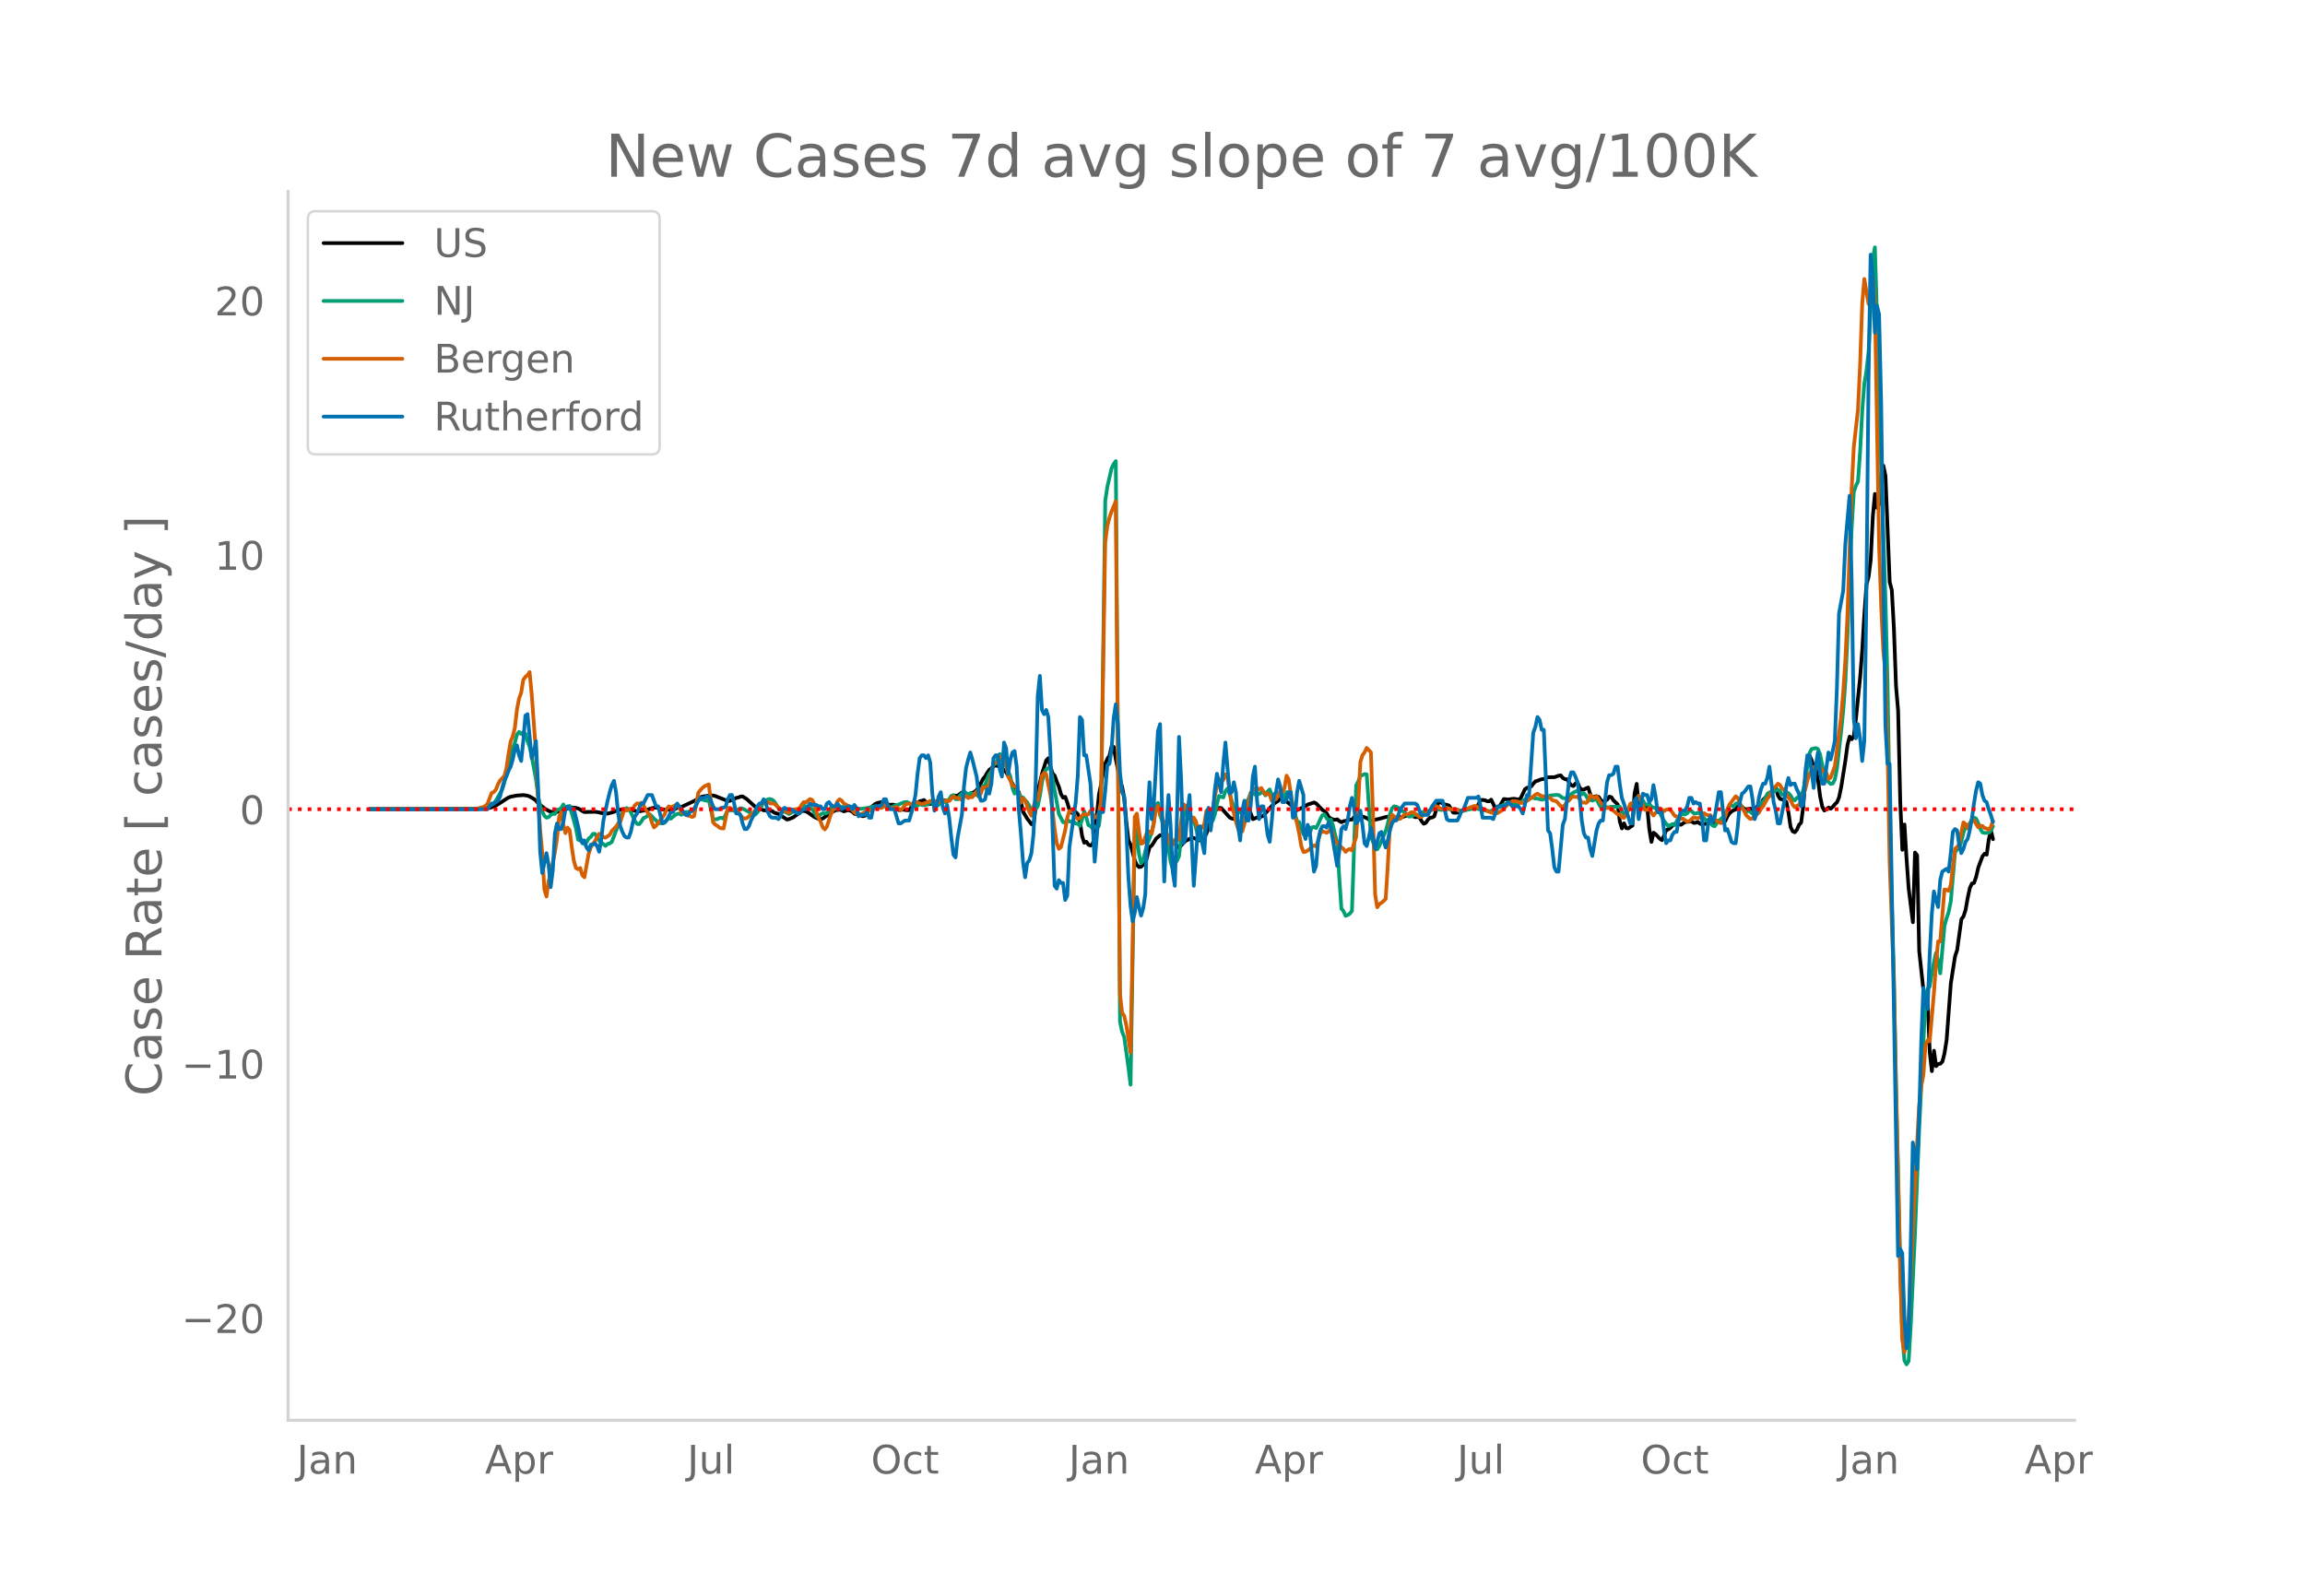 <svg height="864" viewBox="0 0 936 648" width="1248" xmlns="http://www.w3.org/2000/svg" xmlns:xlink="http://www.w3.org/1999/xlink"><defs><style>*{stroke-linecap:butt;stroke-linejoin:round}</style></defs><g id="figure_1"><path d="M0 648h936V0H0z" style="fill:#fff" id="patch_1"/><g id="axes_1"><path d="M117 576.72h725.4V77.76H117z" style="fill:none" id="patch_2"/><path clip-path="url(#pd5a39de19a)" d="m149.973 328.59 44.534-.123 3.426-.199 1.713-.423 1.713-.72 2.57-1.628 1.712-1.133.856-.494.857-.348 1.713-.327.856-.165 1.713-.094.856-.089 1.713.253.857.316 1.713.989.856.693.856 1.003 2.57 2.159 1.713.992.856.36 1.713.203.856-.11.857-.297 1.713-.285.856-.4 1.713-.934 2.57.286.856.213.856.437.857.608.856.416 4.282-.12 1.713.26.857.268 1.712.172.857.03 1.713-.436.856-.254.857-.42 1.712-.45.857-.179 3.426.142 2.569.737.856-.038.857-.184 1.713-.231 2.569-.866.856-.184.857-.045.856.149 1.713.625.857.073.856-.132 1.713.275 1.713-.46.856-.44.857-.257.856-.103 4.282-2.01.857-.405 2.569-1.52.856-.304 2.57-.36.856-.094.857.058.856.18 5.139 2.046.856-.08 1.713-.802.856-.394.857-.168.856-.349.857-.1 1.712 1.122 4.283 3.923.856-.08 1.713.69.856.028.857.199 1.713.069.856.684 1.713.514 3.426 2.256.856-.156 1.713-.706 3.426-2.555.856-.108.857.223.856.43 2.57 1.844 1.712.75.857.15.856-.292 3.426-2.41 1.713-.947 1.713-.2.856.202.856.449 1.713-.49.857.207.856.383.857.88.856.2.857-.15.856.616.856.35.857-.193.856-.958.857-1.555.856-.977 1.713-1.351.856-.377 1.713-.37.857.185.856.506.857.354.856.095.856-.082.857.125.856 1.212.857.884.856-.204.857.014 1.713.253.856-.033 1.713-2.408.856-.106 1.713-1.103.857-.166.856-.345 1.713 1.753.856-.264.857.164 1.713-.273.856.301 1.713-1.66.856.25.857.053.856-.133.857-.9.856-1.074 1.713.004 1.713-1.281.856-.177 1.713 1.22 2.57-1.284.856-.761.856-1.077 1.713-3.383.857-1.021.856-1.49.856-1.217.857-.65.856-.878.857-.228.856.195.857-.072.856.828.857.991.856.766 3.426 6.323 1.713 1.78 1.712 7.973 1.713 2.81 1.713 2.255.857-.078 1.712-13.79.857-2.998.856-3.703 1.713-5.372.857-.87.856 3.51.856 2.687.857.927.856 2.44.857 2.056.856 2.973.857 1.46.856-.371.857 2.36.856 3.016.856 1.03.857.396.856-.62.857.87.856 3.176.857 5.705.856 2.709.856-.42.857 1.177.856.393.857-.615.856-3.21 1.713-16.916.856-4.153.857-4.909.856-3.53.857-1.94.856-1.21.857-3.822.856.232.857 5.063 1.712 8.314.857 2.977.856 4.618.857 9.782.856 7.21.857 1.759 1.712 6.49.857 1.772.856.816.857-.141.856-.902.857-.425 1.712-6.61.857-.669.856-1.247.857-1.48 1.713-1.484.856.181.857.94.856.158 1.713 1.493 1.713.266.856 1.438.857.567 2.569-2.685 2.57-1.27.856.058 1.712.837.857.18.856-.438.857-.651.856-1.824.857-2.606 2.569-6.382.856-.958.857-.392.856.085 2.57 2.896.856.951.856.385.857.18.856-1.093.857-1.706.856-.375.857-.157.856-.54 1.713-.577 1.713 4.535 1.713-.696.856-.03 1.713-.645 2.57-3.067 1.712-1.888 1.713-1.103.856-1.046.857-.699 1.713 2.03 2.569 2.05.856.904.857.512 2.57-1.213 1.712-1.032 2.57-.852.856.402 2.57 2.672.856.474.856.92.856 1.528.857.533.856.387.857.124.856-.201.857.722.856.453.856-.409.857-.14 1.713-.485.856-.05.857-.943.856-.763 2.57.476 1.712.638.857.621.856.385 3.426-.722 2.57-.728 1.712-.201.856.161.857.372.856.098 1.713-.377.857-.079.856-.264 1.713-.67.856.005.857.664.856.379.857-.117.856.242.857 1.46.856 1.072.856-.356.857-1.268.856-.834.857-.071.856-.48 1.713-5.693.856-.027.857.525.856.392.857.128.856.321 1.713 2.839.856.06.857-.054 1.713-.557 1.713-.787.856-.202 3.426-.316 1.713-3.246.856-.039.857.103.856.38.856.074.857-.664 1.713 3.541.856-.513.857-.333 1.712-2.95 1.713.185 1.713-.238.857-.057 1.713.318.856-.55 1.713-3.638.856-.59.857-.186.856-.367.857-1.146.856-.932.856-.217.857-.388.856-.249.857-.103.856-.431.857-.256 2.569-.034 1.713-.604.856-.114.857 1.037.856.51.857.035.856 1.4.856 1.006.857.326.856-1.056.857-.28.856 2.05.857.799.856-.08.856-.483.857-.35.856 2.735.857 1.62.856-.673.857-.137.856.287.856 1.272.857.607 1.713-.777.856-1.217.857.204.856 1.31 1.713 1.613.856 6.97.857 2.79.856-2.055.857 1.925.856.121 1.713-1.166.856-12.988.857-3.925.856 8.882.857-.073 1.713.406.856.268.856 8.984.857 5.115.856-3.758.857.643 1.713 1.84.856.545.856-1.844.857-2.235.856-.315.857-.613.856-.901.857-.704.856-.21.857.366.856.219 1.713-1.144 1.713-.131.856-.195.857.685.856-.026.856-.349.857.722.856.23 1.713-.212.857-1.583.856-.21.856 1.33 2.57-.788.856.131.857.61.856-.54.857-1.91.856-1.257.856-.77.857-.513.856-.326.857-1.359.856-.683.857 1.023.856.802.856.184 1.713-.287.857.504.856.02.857-1.3.856-.273.856-.615.857-1.974.856-.811 1.713-1.296.857-.082.856-2.095.857-.542.856 3.118.856 1.399.857.181 1.713 1.03.856 4.332.857 5.894.856 1.75.856.36.857-1.026.856-1.971.857-.903.856-6.461.857-11.47.856-7.057.856-2.18.857 1.87.856 2.83.857.69.856 4.265.857 6.84.856 4.18.857 1.578.856-.497.856-.722.857.493.856-.788.857-1.037.856-.783.857-2.07.856-4.14 1.713-10.8.856-6.368.857-3.302.856 1.058.857-1.332.856-7.122 1.713-16.856.856-11.174.857-14.48.856-11.847.857-3.17.856-6.888.857-17.624.856-9.108.856 5.655.857-1.455.856-11.994.857-3.669.856 4.13 1.713 43.086.856 3.3.857 15.558.856 23.403.857 10.098.856 36.718.857 19.672.856-10.275.856 13.998.857 11.963 1.713 13.734.856-28.303.857 1.09.856 38.973 1.713 15.868.856 5.498.857-1.075.856 20.792.857 7.625.856-8.273.857 6.242.856-.878.856-.102.857-.854.856-3.408.857-5.433 1.713-23.012 1.712-10.91.857-2.582 1.713-12.477.856-1.167.857-2.65.856-4.856.856-3.984.857-1.855.856-.225.857-2.498.856-3.697 1.713-4.609.857-1.07.856.388.856-6.227.857-3.666.856 3.623h0" style="fill:none;stroke:#000;stroke-linecap:round;stroke-width:1.5" id="line2d_1"/><path clip-path="url(#pd5a39de19a)" d="m149.973 328.589 43.678-.08 2.57-.205 1.712-.451 2.57-1.626.856-1.097 2.57-4.522.856-2.708 1.712-7.837 1.713-6.136.857-2.324.856-3.268.857-1.138.856.874.856-.758.857.586.856 3.027.857 2.312.856 3.955 1.713 9.117.856 6.76.857 4.032.856 2.358.857 1.825.856.747.857-.196.856-.92.857-.462.856.095.856-1.763.857-.058.856-.61.857-1.457.856 1.652 1.713-1.053 1.713 5.998.856 3.08.857 4.647.856.355.857-.119.856 1.538.856-.721.857-1.542.856-.627.857-1.248.856-.051 1.713 2.77 2.57 2.135.856-.799.856-.17.857-.652 2.569-6.783.856-3.265.857-1.874.856-1.417.857-.37.856.41.857 1.248 1.712 3.686.857 1.075.856.094.857-1.085.856-1.376.857-.337.856-.664.857-.52.856.781.856 1.002.857.701.856 1.115 1.713-.017.857-.1.856-1.307.856-.591.857.17 1.713-1.497.856-.452.857-.062.856.444 1.713-1.112.856-.048 1.713-.383.857-.15 1.713-4.453 1.712-.041.857.314.856.183.857-.358 1.713 8.002 1.712-.19.857-.428.856-.116.857.375 1.713-3.466 1.712.048.857.23.856-.178 1.713-.877.857.106 4.282 2.3.856.198.857-.882.856-1.227 1.713-2.9.856-.715.857-.518.856-.105.857.276.856.677 1.713 2.715.856.915.857.592.856-.03 1.713.917 2.57-1.341 1.712-.875.857-.774.856-.535.857.526.856.349.857.167.856.528.856 1.284.857 1.576.856.177.857-.957.856-.386.857.068.856-.156.856-.961.857-1.319.856.099.857.502 2.57-.83.855-.022.857.134.856-.213.857-.039 1.713.577 1.713.247.856.108 3.426-.49.856-.298 1.713-.269.856.148.857-.07.856-.267.857.134 1.713.48.856.121 2.57-1.055.856-.176 1.713-.783.856-.22.857-.047.856.486.856.631.857.086.856.422.857-.16.856-.673.857.412.856.098 1.713-.468.856-.968.857.454.856 1.413.857.032.856-.655.856-1.381.857-.482.856.828.857-.212.856-.96.857-1.417.856-.28.857 1.625.856.048.856-1.434.857-.885.856-1.06 1.713 1.882.857-1.054 1.712.835.857-.187.856.857.857-1.945.856-2.422.857-.23.856-2.747.856-1.928.857-1.148.856-2.574.857-.43 1.713-3.909.856 2.65.857 1.587.856.561 1.713 4.378.856 4.665.857 2.247.856-1.425.857 1.168.856 1.641.856.189.857 1.119.856.88.857 1.558.856 1.983 1.713-.7.856-1.338.857-4.14.856-5.588.857-3.66.856-1.547.857-.54.856.092.856 4.241 2.57 14.32 1.713 3.346.856.135.857-1.266.856.838.856.08.857-.041.856.849.857-.02.856.968.857-2.65.856-3.293.856 2.397.857 3.175.856.455.857.928.856-.883.857.926.856-1.164.856-7.013 1.713-124.98.857-5.67 1.713-7.46.856-1.741.857-1.204 1.712 227.705.857 4.027.856 2.229 1.713 12.383.857 6.881 1.712-104.171.857 3.259.856 7.265.857 3.758.856-1.249.857-3.806.856-2.872 1.713-4.51.856-4.215.857-6.757.856-1.101.857 4.917.856 2.419.857 3.196.856 4.326.856 3.59.857 5.576.856 2.889.857-2.537.856-.834.857-2.05 1.712-15.42.857-3.662.856-1.51 1.713 5.42.857.632.856 3.194.856 3.64.857 1.112.856.375.857-2.256.856-5.225.857-2.188.856 1.497.857.06.856-2.597.856-4.325.857-3.124.856.386.857.255.856-2.576.857-1.048.856 1.988.856 3.162.857 2.254.856 1.782.857.673.856-.257.857-.61.856-2.008 1.713-2.926.856-2.385.857-.124.856.941.857-.581.856.362.857-.659.856-.041.856 1.243.857-1.553.856-.88.857 2.3.856.184.857.302.856-.064.856-1.757.857 1.039.856 1.457.857-2.35.856.101 1.713 4.99.856 3.834.857 2.956.856.273 1.713 4.92.857-.13.856.398.857-.86.856-2.182.856-.18.857.461.856-1.645.857-2.009.856-1.596.857-.283.856 1.537.856.91.857-.374.856 2.384.857 3.794.856 3.18.857 14.374.856 12.455.856 1.04.857 1.868.856-.323.857-.611.856-1.073 1.713-50.92.856-1.635.857-2.299.856-.287.857-.406.856.128 1.713 25.308.857 2.117.856 3.103.856-.109.857-1.401 2.57-6.046.856-3 .856-3.702.856-2.481.857-.842.856.193.857.403.856.928 1.713.776.856 1.205.857.676.856-.069.857-.301.856-.434 1.713.08.857-.555.856-.758.856-.29.857.078.856-.218 1.713-.603.857-.152 1.712.516 1.713-.09.857-.243.856-.027.857.182 1.712-.102 2.57.647.856-.028 1.713-.463 2.57-.487.856.057 1.713.423 1.713.377 1.712.284.857-.119 4.282-2.01.856-.555.857-.322 1.713-.008 1.713-.256.856.069.857-.064 1.712-.92 1.713-1.064 1.713-.276.857.056.856.29.856.064 1.713.439.857-.206.856-.37 1.713-1.124 2.57-.26.856.066.856.551.857.685.856.035.857-.206.856-.32.856-1.114.857-.632 1.713-.783 1.713 1.512.856-.449.856.989.857 1.614.856.062.857.33 1.713-.709.856 1.875.856 1.498.857-.482 1.713.49.856.037.857-.225 1.713.028 1.712-.03.857 1.764.856 1.187.857-.267.856-1.147.857-2.039.856-.238.856.688.857-3.096.856-1.21.857 1.61.856.166.857 1.585.856.224.856-.49.857 1.273.856.306.857.184.856 1.545.857.435 1.712 3.301 1.713 2.113 1.713-.84.857.398.856-1.463.857-2.01.856-.698.856-.292.857.152.856-.501.857-1.129.856.205.857.883.856.172.856-.324.857.15 2.57 3.066.856.487.856.348.856 1.106.857.329.856-1.265.857-1.036.856-.584.857-.939.856-1.19 1.713-3.503.856.067.857.38.856-1.114.857-.283 1.713 1.73.856 1.344.856.568.857-.667 1.713 1.422.856-.783.857-.995 1.712-2.668.857-.497.856-1.336.857-1.832.856-.599.857.005 2.569-1.095.856.65.857 1.429.856-.353.857-.684.856.383.857.931.856 1.523.856.48.857-1.049.856-.269.857-.51.856-2.318.857-4.328.856-5.99.856-4.739.857-1.673 1.713-.375.856.434.857 2.107 1.713 8.407.856 2.064 1.713 1.544.856-.133.857-1.644.856-4.51 1.713-15.08.856-8.516.857-11.673.856-18.37 1.713-44.27.857-14.36.856-2.53.856-1.738.857-12.216.856-16.383.857-11.147.856-5.118.857-7.776.856-17.627.857-20.192.856-4.611.856 28.15.857 35.615 2.57 78.813.856 34.753.856 51.516.856 36.2.857 30.584.856 43.009 1.713 73.229.857 30.112.856 10.009.856 1.61.857-1.33.856-14.279 1.713-37.132 1.713-42.834 2.57-52.673.856-4.298.856-.825.857-5.447.856-4.487.857-3.783.856 3.317.856 4.988 1.713-19.338.857-3.044.856-2.608.857-4.235 1.712-19.876.857-1.234.856-.664.857-2.47.856-3.611.857-2.488.856-.523.856-.767.857-1.634.856-.732.857.387.856 1.816.857 2.414.856 1.364.857.23 1.712-.074.857-.799.856-1.81h0" style="fill:none;stroke:#009e73;stroke-linecap:round;stroke-width:1.5" id="line2d_2"/><path clip-path="url(#pd5a39de19a)" d="m149.973 328.589 40.252-.102 3.426-.124 2.57-.622.856-.52.856-.69 1.713-4.546.856-.34.857-.972.856-2.137.857-1.617 1.713-1.775.856-3.098.856-5.88.857-5.078.856-2.035.857-3.438.856-7.508.857-4.444.856-2.363.856-5.225.857-1.22.856-.69.857-1.244.856 9.068 1.713 23.396.856 18.896.857 12.687.856 9.385.857 14.814.856 2.894.857-6.253.856-3.155 1.713-8.616.856-5.541.857-8.809.856-1.979.857 5.236.856 3.38.857-2.26.856 1.062.856 6.785.857 5.722.856 2.85.857.497.856-.51.857 2.94.856.826 1.713-9.543.856-2.59.857-1.402.856-1.108.857-1.764.856-1.267.857.294.856 1.154.856.135 1.713-1.142.857-1.583 1.713-1.741.856-1.267.856-.599 1.713-5.27.857.589 1.713-.792.856.011.856-1.424.857-.702.856.283.857-.554.856.984.857 1.832 1.713 2.34.856 2.873.856 2.012.857-.712 3.426-4.523.856-2.16.856-1.153.857.328.856-.294.857-.475.856-.25.857 1.177.856 1.911.856.294.857.464.856.655.857-.01.856.52.857-.329 1.713-9.487.856-1.13.856-.894.857-.69 1.713-.723.856 7.067.857 8.322.856.916.856.498.857.746.856.317.857.034 1.713-8.311.856-.09 1.713 1.062.856-.034.857.588.856 1.402.857.995.856.396.856-.215 2.57-2.08 1.713-2.205 1.713-1.776.856-.248 1.713-.25.856.566 1.713.147 3.426 2.951.856-.067.857.497.856.26.857-.746.856-.52 1.713-.192.856-.272.857-1.47.856-1.108.857.158 1.713-1.39.856.373.856 1.537.857 3.257.856 2.522.857 1.47.856 2.307.857.87.856-1.142 1.713-5.303 1.713-3.03.856-1.866.857-.882.856.531.856 1.142 1.713.973.857.972.856.712.857 1.03.856.486.857.113.856.35 1.713-1.097.856-.203.857-.328.856-.136 1.713-1.006 1.713-.113.856.079 1.713-1.572 1.713 1.606.856.18.857-.203.856-.362 1.713 1.357.857-.972.856-1.154.857-.599h.856l.856.204 1.713-.973.857.249.856.407.857.215.856-.17 1.713-.644.856-.373.857-.113.856.101.857.441.856.159.856-.679h.857l.856.17.857-.192.856.09.857-1.086.856-.814.857.656.856-.045.856.362.857.588.856-1.55.857-.124.856.86.857-.419.856.034.856-1.447.857-.95.856 2.035.857-1.153.856-2.578.857.407.856-.6.856-.904.857-3.585.856-5.314 1.713.214.857-2.34.856-.328.857.35.856 2.986.856 4.738.857 1.662.856 2.114.857.362.856-.147.857 3.856.856 2.895.856-1.787.857.803 1.713 4.693.856 1.572.857-3.732.856-2.996.856.339.857-4.467.856-5.45.857-1.12.856.555 1.713 8.333.856 6.287.857 7.701.856 5.688.857 2.284.856-.667 1.713-6.807.857-5.157.856-2.748.856.215.857.362.856 1.911.857.837.856-.43.857-.983.856-.679.856.226.857-.068.856-1.402 1.713 2.397.857.328.856-2.012.856-4.614 1.713-105.072.857-6.728.856-3.37.857-2.521 1.713-4.128 1.712 200.069.857 7.61.856 1.21.857 3.856 1.713 11.115.856-43.942.856-51.823.857-1.29.856 7.113.857 5.145.856-.361 1.713-4.705.856.08.857.802.856-3.742.857-6.536.856-.95.857 3.584.856 1.357.857 2.081 1.712 6.853.857 2.046.856-.237.857-1.923.856.374.857-.69 1.712-14.203.857.814 1.713 4.4.856 2.227.857-1.877.856 1.424.856 3.642.857-.419.856-.554.857-1.583.856-5.349.857-.463.856 2.34.857-2.532 1.712-9.85.857-2.25.856.34.857-.057.856-2.284.857 1.051.856 5.507.856 6.49.857 2.658.856 3.528.857 2.827.856 1.063.857.011.856-2.996.856-4.998.857-4.116.856-3.053.857-1.685 1.713-.69.856.543.857-.588 1.712 2.635.857-.464.856.667.857 2.375 1.713-.679.856-1.3.856-1.934.857.419.856-1.73.857-5.01.856 1.56.857 5.87.856 5.02.856 4.263.857 2.703.856 4.127.857 5.145.856 2.307.857-.113.856-.475.857-.633.856-.995.856-.441.857.407.856-2.352.857-2.963.856-.916 1.713.69.856-.577.857-1.085.856 2.035.857 2.906 1.713 1.674.856.893.856.724.857 1.176.856-.803.857-.373.856.588.857-2.93.856-2.498.856-13.66.857-16.849.856-2.747.857-1.142.856-1.81 1.713 1.798.857 25.567.856 32.17.856 5.191.857-1.278.856-.554.857-.712.856-.86.857-13.365.856-16.94.856-3.855.857.633.856.803.857.316.856-.17 1.713-1.763.856.034.857-.215.856-.633.857-.023.856.52.857.78.856.611.857-.068 1.712-1.413 1.713-1.018 1.713-1.436.857-.464.856.407.856.566.857.045 1.713-.34 1.713.623 1.712-.102.857.283.856.43.857.112 1.713-.938.856-.226 2.57-.939.856.057.856.588.857.361.856.08 3.426 1.617.856.124.857-.011.856.113 1.713-1.063.856-.656.857-1.086.856-.735.857-.588.856-.735.857-.056 1.713.283.856.497.856-.034.857-.543.856-.327.857-.453 2.569-2.013.856-.418 1.713 1.04.857.023.856.26.857.113.856.317.856.893 1.713.452 1.713 1.945.857.283.856-.69.857-1.345.856-.566.856-1.063.857-.486.856.158.857-.067.856.859.857 1.606.856-.17.856.226.857-.724.856-2.442 1.713 1.199.857-.803 1.712 2.77.857.464.856 1.685 1.713-.25.857.702.856.509 1.713 1.504.856-.034.857 1.232.856.25.857-1.37 1.713-4.364.856-.384.856.746.857-2.454.856-1.13.857 2.227 1.713 3.505h.856l.856-.848.857 1.9.856 1.21.857-1.086 1.713-1.888 1.712 1.176.857-.577.856-.147.857.272.856 1.029.857 1.3.856.317.857.644.856.306.856-.068.857.644.856.498.857-.125 1.713-1.571.856.294.856.09.857-.396 1.713-1.673.856.588.857.328.856-.125.856 1.142.857.894.856.079.857.791.856.34.857-.848.856-1.708.857-2.646.856-2.273 2.57-3.426.856.678.856 2.285.857 1.65.856 1.391.856 1.697.857.882.856.622.857-.227.856-1.289.857-.43.856-.576.856-1.617.857-.995 1.713-3.087.856-.961.857-1.923.856-1.526.857-.61.856-1.064.856.52.857 1.504.856.464 1.713 3.143.857.962.856 1.922.856 1.04.857-.565.856-.35.857-1.403 1.713-4.953.856-3.584.856-2.714 1.713-2.782.857-.056.856.124.857-.113.856 1.39 1.713 1.12.856 2.443.857-.532 1.713-4.636.856-6.287 1.713-13.999.856-9.883.857-12.914.856-18.25 1.713-51.236.857-16.962 1.712-15.355.857-18.229.856-24.809.857-9.985 1.713 10.155.856-2.59.857-8.695.856 10.765 1.713 98.456.856 24.968.857 18.002.856 8.48.857 29.955.856 47.176 1.713 47.956.856 42.834 1.713 75.231.857 27.84.856 5.28.856-3.754.857-10.007 3.426-70.402.856-15.978.857-8.006.856-4.365.856-12.02.857-2.092.856.362 1.713-19.483.857-11.964.856-9.114.856.068 1.713-21.135.857.159.856.396.857-2.432 1.712-14.666.857-.69.856-1.142.857-4.885.856-3.991.857.7.856 1.765.856-1.55.857-1.99.856.068.857 1.674.856 1.3.857-.588.856.068.857.882.856.124.856.543.857-1.13.856-2.432h0" style="fill:none;stroke:#d55e00;stroke-linecap:round;stroke-width:1.5" id="line2d_3"/><path clip-path="url(#pd5a39de19a)" d="M149.973 328.589h47.96l1.713-2.304h.856l1.713-1.152.857-1.728.856-3.455.857-2.88.856-1.727.856-2.304.857-1.728.856-2.88.857-4.031.856-1.728.857 4.032.856 2.303.856-8.063.857-10.366.856-.576 1.713 17.854.857-2.304.856-4.608.856 17.854.857 27.069.856 8.638 1.713-8.063.857 4.608.856 9.215.857-6.911.856-14.974.856-4.032.857 2.304h.856l.857-2.88.856-5.183.857-1.152.856 1.152.856-.576.857.576 1.713 6.91.856 4.608.857 2.304.856-1.152.856 2.88.857 1.152.856-2.304h.857l.856-.576.857 1.152.856 2.304.857-5.184.856-7.487 1.713-8.063.856-3.455.857-2.88.856-1.728.857 4.608.856 8.639.856 5.183.857 2.304.856 1.727.857.576h.856l.857-2.303.856-4.032.856-2.304.857-1.151.856-2.304.857-1.728h.856l1.713-3.455h1.713l1.713 4.607h.856l1.713 6.911 1.713-1.152 1.713-3.455h.856l1.713-3.456 3.426 4.607h.856l.857-1.151 1.713-1.152 1.713-3.456.856-1.152h1.713l.856-.576h.857l.856 1.728.857 2.304.856 1.152h1.713l.856-.576h.857l.856-.576.857-2.88.856-1.727h.856l.857 3.455.856 4.032h.857l.856.575.857 3.456.856 2.304h.856l.857-1.152.856-2.304 1.713-3.455.857-2.304.856-1.152h.857l.856-1.728.856 1.152.857 4.032.856 1.727.857.576h1.713l.856.576.856-1.152.857-2.88.856-.575.857.576h1.713l2.569 1.728h.856l.857-1.152.856-.576h.857l1.713-2.304.856.576h1.713l.856.576h.857l.856 1.152h.857l.856-2.304.856-.576.857 1.152.856.576h.857l.856-1.152 1.713 2.304.856-.576h.857l.856-.576h.857l.856 1.152.857-1.728.856 1.152.857 3.455.856-.576h1.713l.856-1.151.857 2.303h.856l.857-4.031.856-.576h1.713l.856-.576.857-2.304h.856l.857 2.88.856 1.152h1.713l1.713 5.759h.856l1.713-1.152h1.713l.856-2.88.857-3.455.856-4.031.857-8.64.856-6.334.857-1.152h.856l.856 1.152.857-1.152.856 2.88.857 12.67.856 6.91.857-2.303.856-3.456.856-1.727.857 6.335.856 2.304.857-3.456.856 5.183.857 8.063.856 6.911.857 1.152.856-8.063 1.713-9.215.856-11.518.857-7.487.856-3.456.857-2.88.856 2.88 1.713 6.912.856 6.91.857 2.88h.856l.857-.576.856-4.031.856 1.728.857-4.032.856-10.366.857-1.152h.856l.857 5.759.856 2.88.857-13.823.856 2.304.856 10.367.857-5.76.856-2.88.857-.575.856 6.335.857 17.278.856 9.79.856 11.519.857 6.335.856-5.76.857-1.15.856-2.88.857-8.063.856-20.158.856-35.707.857-8.063.856 13.822.857 1.728.856-1.728.857 2.88.856 14.398.856 30.524.857 23.613.856 1.152.857-3.456.856 1.152h.857l.856 6.91.857-1.727.856-19.581 2.57-18.43.856-10.942.856-23.613.857 1.152.856 14.398h.856l1.713 11.518 1.713 31.676 1.713-20.157h1.713l.856-8.64.857-10.366.856-.576.857-5.759.856-12.67.857-5.76.856 8.063.856 19.582.857 8.063.856 1.727.857 13.247.856 19.581.857 11.519.856 6.335.856-3.456.857-6.335.856 4.032.857 3.455.856-2.88.857-5.759.856-30.524.856-14.974.857 14.974.856-5.183 1.713-30.524.857-2.88.856 35.708.857 28.22.856-21.31.856-13.821.857 12.67.856 18.43.857 5.759.856-27.069.857-33.403.856 17.277.856 25.917.857-1.728.856-10.942.857-6.911 1.713 36.859 1.712-23.613.857-.576.856 6.911.857 4.031.856-15.55.857-2.88.856 9.216.857-6.911.856-9.791.856-6.335.857 4.031.856 3.456.857-11.519.856-8.639 1.713 20.734.856-.576.857-4.032.856 4.032.857 13.822.856 5.76.857-12.095.856-4.032.856 8.063h.857l.856-6.335.857-11.518.856-4.032.857 13.822.856 7.487.857-5.183h.856l.856 4.607.857 6.911.856 2.88.857-8.639.856-10.366.857-1.152.856-5.184.856 2.88.857 6.335h.856l.857-1.152.856-2.88h.857l.856 10.367.856-.576.857-9.79.856-4.608 1.713 5.76v14.974l.857 2.88.856-5.76.857 2.304.856 9.214.856 7.487.857-2.303.856-10.367.857-4.031.856-1.728h.857l.856.576.856-2.304.857 2.304 2.57 15.55.856-5.76.856-9.214.856-1.152.857 1.152.856-3.456.857-5.76.856-3.455.857 4.032.856 6.335.856-1.152.857-4.031.856 5.759.857 7.487.856 1.152.857-3.456.856-4.031.857 4.031.856 4.608.856-2.88.857-3.455.856-.576.857 3.455.856 2.88.857-2.88.856-4.031.856-2.88.857-1.152h.856l1.713-4.607 1.713-2.304h4.282l.857.576.856 2.304.857 1.727h2.569l1.713-3.455 1.713-2.304h2.569l.856 3.456.857 4.031.856.576h3.426l.856-1.728.857-2.303.856-.576 1.713-4.608h3.426l.856-.576.857 4.032.856 4.607h3.426l.856.576.857-2.303.856-2.88h2.57l.856-.576.856-1.152.857.576.856 1.152h2.57l.856 1.152.856 1.728.857-3.456.856-4.031h.857l1.713-25.341.856-2.304.856-4.031.857 1.152.856 4.031h.857l1.713 40.89.856 1.153.856 6.335.857 7.487.856 1.727h.857l1.713-19.005.856-2.304 1.713-16.126.856-2.88h.857l.856 1.729.857 2.303.856 6.335.857 9.215.856 5.184.856 1.727h.857l.856 4.608.857 2.88 1.713-10.367.856-2.88.856-1.152h.857l1.713-15.55.856-2.88h.857l.856-.575.857-2.88h.856l.856 6.911.857 5.76.856 2.303.857 2.88.856 2.303.857 2.88h.856l.856-9.215.857-1.152.856 8.64 1.713-10.367.857.576h.856l.856 2.88.857-1.153.856-5.759.857 4.607.856 6.336h1.713l.856 7.487.857 5.183.856-1.152h.857l.856-2.304.857-1.151h.856l.857-5.184.856-3.455h1.713l.856-1.728.857-3.456h.856l.857 2.304.856-.576.856.576h.857l.856 5.76.857 9.214h.856l.857-6.911.856-2.88.856 2.304.857-1.728 1.713-10.366h.856l1.713 15.55.857-.576.856 2.303.856 2.88.857.576h.856l.857-6.911.856-9.79.857-3.456.856-.576 1.713-2.304h.856l.857 5.183.856 8.063.857-2.303.856-6.336.856-3.455.857-2.304h.856l.857-2.304.856-4.607 1.713 14.398.857 3.456.856 5.183h.856l1.713-8.639.857-6.335.856-3.456.857 2.88.856-.576h.856l.857 2.304.856 1.728.857 5.183.856-.576.857-13.246.856-6.911h.856l1.713 13.246.857-9.215.856-5.183.857 8.063.856 4.607h.857l1.712-12.67.857 2.88.856-3.456.857-4.032.856-21.309.857-30.524 1.712-9.214.857-19.006 1.713-19.581.856 34.555.857 55.865.856 8.063.856-5.76.857 5.76.856 9.214.857-8.063.856-59.32.857-88.116.856-50.105.857 8.638.856 23.037.856-10.942.857 3.455.856 36.284 1.713 130.734.857 15.55h.856l1.713 97.331 1.713 102.515.856-2.88.857 1.728.856 25.917.856 12.67.857-4.607.856-36.86.857-42.042.856 4.607.857 6.335.856-20.733.857-31.1.856-21.885.856 6.911.857 1.728.856-21.885.857-16.702.856-9.215.857 3.456.856 2.88.856-10.943.857-3.456 1.713-1.151.856 1.151.857-7.487.856-8.638.856-1.152.857.576.856 5.759.857 3.455.856-1.727.857-2.88.856-1.152.856-3.455.857-4.608.856-6.335.857-5.183.856-3.456.857.576.856 4.608.857 2.303.856.576.856 2.88.857 2.303.856 2.88h0" style="fill:none;stroke:#0072b2;stroke-linecap:round;stroke-width:1.5" id="line2d_4"/><path clip-path="url(#pd5a39de19a)" d="M117 328.589h725.4" style="fill:none;stroke:red;stroke-dasharray:1.5,2.475;stroke-dashoffset:0;stroke-width:1.5" id="line2d_5"/><path d="M117 576.72V77.76" style="fill:none;stroke:#d3d3d3;stroke-linecap:square;stroke-linejoin:miter;stroke-width:1.25" id="patch_3"/><path d="M117 576.72h725.4" style="fill:none;stroke:#d3d3d3;stroke-linecap:square;stroke-linejoin:miter;stroke-width:1.25" id="patch_4"/><g id="matplotlib.axis_1"><g id="xtick_1"><g style="fill:#696969" transform="matrix(.16 0 0 -.16 120.512 598.378)" id="text_1"><defs><path d="M9.813 72.906h9.859V5.078q0-13.187-5-19.14-5-5.954-16.094-5.954h-3.75v8.297h3.078q6.531 0 9.219 3.672Q9.813-4.39 9.813 5.078z" id="DejaVuSans-74"/><path d="M34.281 27.484q-10.89 0-15.093-2.484-4.204-2.484-4.204-8.5 0-4.781 3.157-7.594 3.156-2.797 8.562-2.797 7.485 0 12 5.297 4.516 5.297 4.516 14.078v2zm17.922 3.72V0H43.22v8.297Q40.14 3.328 35.547.953q-4.594-2.375-11.234-2.375-8.391 0-13.36 4.719Q6 8.016 6 15.922q0 9.219 6.172 13.906 6.187 4.688 18.437 4.688h12.61v.89q0 6.203-4.078 9.594-4.078 3.39-11.453 3.39-4.688 0-9.141-1.124-4.438-1.125-8.531-3.375v8.312q4.921 1.906 9.562 2.844 4.64.953 9.031.953 11.875 0 17.735-6.156 5.86-6.14 5.86-18.64z" id="DejaVuSans-97"/><path d="M54.89 33.016V0h-8.984v32.719q0 7.765-3.031 11.61-3.031 3.858-9.078 3.858-7.281 0-11.484-4.64-4.204-4.625-4.204-12.64V0H9.08v54.688h9.03v-8.5q3.235 4.937 7.594 7.374Q30.078 56 35.797 56q9.422 0 14.25-5.828 4.844-5.828 4.844-17.156z" id="DejaVuSans-110"/></defs><use xlink:href="#DejaVuSans-74"/><use x="29.492" xlink:href="#DejaVuSans-97"/><use x="90.771" xlink:href="#DejaVuSans-110"/></g></g><g id="xtick_2"><g style="fill:#696969" transform="matrix(.16 0 0 -.16 196.94 598.378)" id="text_2"><defs><path d="M34.188 63.188 20.797 26.906h26.812zm-5.579 9.718h11.188L67.578 0h-10.25l-6.64 18.703h-32.86L11.188 0H.78z" id="DejaVuSans-65"/><path d="M18.11 8.203v-29H9.077v75.484h9.031v-8.296q2.844 4.875 7.157 7.234Q29.594 56 35.594 56q9.968 0 16.187-7.906 6.235-7.907 6.235-20.797T51.78 6.484q-6.218-7.906-16.187-7.906-6 0-10.328 2.375-4.313 2.375-7.157 7.25zm30.578 19.094q0 9.906-4.079 15.547-4.078 5.64-11.203 5.64-7.14 0-11.218-5.64-4.079-5.64-4.079-15.547 0-9.906 4.078-15.547 4.079-5.64 11.22-5.64 7.124 0 11.202 5.64t4.078 15.547z" id="DejaVuSans-112"/><path d="M41.11 46.297q-1.516.875-3.297 1.281Q36.03 48 33.89 48q-7.625 0-11.703-4.953-4.079-4.953-4.079-14.234V0H9.08v54.688h9.03v-8.5q2.844 4.984 7.375 7.39Q30.031 56 36.531 56q.922 0 2.047-.125 1.125-.11 2.484-.36z" id="DejaVuSans-114"/></defs><use xlink:href="#DejaVuSans-65"/><use x="68.408" xlink:href="#DejaVuSans-112"/><use x="131.885" xlink:href="#DejaVuSans-114"/></g></g><g id="xtick_3"><g style="fill:#696969" transform="matrix(.16 0 0 -.16 279.063 598.378)" id="text_3"><defs><path d="M8.5 21.578v33.11h8.984V21.922q0-7.766 3.016-11.656 3.031-3.875 9.094-3.875 7.265 0 11.484 4.64 4.234 4.64 4.234 12.656v31h8.985V0h-8.984v8.406Q42.047 3.422 37.718 1q-4.313-2.422-10.032-2.422-9.421 0-14.312 5.86Q8.5 10.296 8.5 21.578zM31.11 56z" id="DejaVuSans-117"/><path d="M9.422 75.984h8.984V0H9.422z" id="DejaVuSans-108"/></defs><use xlink:href="#DejaVuSans-74"/><use x="29.492" xlink:href="#DejaVuSans-117"/><use x="92.871" xlink:href="#DejaVuSans-108"/></g></g><g id="xtick_4"><g style="fill:#696969" transform="matrix(.16 0 0 -.16 353.675 598.378)" id="text_4"><defs><path d="M39.406 66.219q-10.75 0-17.078-8.016-6.312-8-6.312-21.828 0-13.766 6.312-21.781 6.328-8 17.078-8 10.735 0 17.016 8 6.281 8.015 6.281 21.781 0 13.828-6.281 21.828-6.281 8.016-17.016 8.016zm0 8q15.328 0 24.5-10.281 9.188-10.282 9.188-27.563 0-17.234-9.188-27.516-9.172-10.28-24.5-10.28-15.375 0-24.593 10.25-9.204 10.265-9.204 27.546t9.204 27.563q9.218 10.28 24.593 10.28z" id="DejaVuSans-79"/><path d="M48.781 52.594v-8.407q-3.812 2.11-7.64 3.157-3.828 1.047-7.735 1.047-8.75 0-13.593-5.547-4.829-5.532-4.829-15.547 0-10.016 4.829-15.563 4.843-5.53 13.593-5.53 3.907 0 7.735 1.046 3.828 1.047 7.64 3.156V2.094Q45.016.344 40.984-.531q-4.015-.89-8.562-.89-12.36 0-19.64 7.765-7.266 7.765-7.266 20.953 0 13.375 7.343 21.031Q20.22 56 33.016 56q4.14 0 8.093-.86 3.953-.843 7.672-2.546z" id="DejaVuSans-99"/><path d="M18.313 70.219V54.688h18.5v-6.985h-18.5V18.016q0-6.688 1.828-8.594 1.828-1.906 7.453-1.906h9.218V0h-9.218q-10.407 0-14.36 3.875-3.953 3.89-3.953 14.14v29.688H2.687v6.984h6.594V70.22z" id="DejaVuSans-116"/></defs><use xlink:href="#DejaVuSans-79"/><use x="78.711" xlink:href="#DejaVuSans-99"/><use x="133.691" xlink:href="#DejaVuSans-116"/></g></g><g id="xtick_5"><g style="fill:#696969" transform="matrix(.16 0 0 -.16 433.967 598.378)" id="text_5"><use xlink:href="#DejaVuSans-74"/><use x="29.492" xlink:href="#DejaVuSans-97"/><use x="90.771" xlink:href="#DejaVuSans-110"/></g></g><g id="xtick_6"><g style="fill:#696969" transform="matrix(.16 0 0 -.16 509.538 598.378)" id="text_6"><use xlink:href="#DejaVuSans-65"/><use x="68.408" xlink:href="#DejaVuSans-112"/><use x="131.885" xlink:href="#DejaVuSans-114"/></g></g><g id="xtick_7"><g style="fill:#696969" transform="matrix(.16 0 0 -.16 591.661 598.378)" id="text_7"><use xlink:href="#DejaVuSans-74"/><use x="29.492" xlink:href="#DejaVuSans-117"/><use x="92.871" xlink:href="#DejaVuSans-108"/></g></g><g id="xtick_8"><g style="fill:#696969" transform="matrix(.16 0 0 -.16 666.273 598.378)" id="text_8"><use xlink:href="#DejaVuSans-79"/><use x="78.711" xlink:href="#DejaVuSans-99"/><use x="133.691" xlink:href="#DejaVuSans-116"/></g></g><g id="xtick_9"><g style="fill:#696969" transform="matrix(.16 0 0 -.16 746.565 598.378)" id="text_9"><use xlink:href="#DejaVuSans-74"/><use x="29.492" xlink:href="#DejaVuSans-97"/><use x="90.771" xlink:href="#DejaVuSans-110"/></g></g><g id="xtick_10"><g style="fill:#696969" transform="matrix(.16 0 0 -.16 822.137 598.378)" id="text_10"><use xlink:href="#DejaVuSans-65"/><use x="68.408" xlink:href="#DejaVuSans-112"/><use x="131.885" xlink:href="#DejaVuSans-114"/></g></g></g><g id="matplotlib.axis_2"><g id="ytick_1"><g style="fill:#696969" transform="matrix(.16 0 0 -.16 73.733 541.274)" id="text_11"><defs><path d="M10.594 35.5h62.593v-8.297H10.594z" id="DejaVuSans-8722"/><path d="M19.188 8.297h34.421V0H7.33v8.297q5.609 5.812 15.296 15.594 9.703 9.797 12.188 12.64 4.734 5.313 6.609 9 1.89 3.688 1.89 7.25 0 5.813-4.078 9.469-4.078 3.672-10.625 3.672-4.64 0-9.797-1.61-5.14-1.609-11-4.89v9.969Q13.767 71.78 18.938 73q5.188 1.219 9.485 1.219 11.328 0 18.062-5.672 6.735-5.656 6.735-15.125 0-4.5-1.688-8.531-1.672-4.016-6.125-9.485-1.218-1.422-7.765-8.187-6.532-6.766-18.453-18.922z" id="DejaVuSans-50"/><path d="M31.781 66.406q-7.61 0-11.453-7.5Q16.5 51.422 16.5 36.375q0-14.984 3.828-22.484 3.844-7.5 11.453-7.5 7.672 0 11.5 7.5 3.844 7.5 3.844 22.484 0 15.047-3.844 22.531-3.828 7.5-11.5 7.5zm0 7.813q12.266 0 18.735-9.703 6.468-9.688 6.468-28.141 0-18.406-6.468-28.11-6.47-9.687-18.735-9.687-12.25 0-18.718 9.688-6.47 9.703-6.47 28.109 0 18.453 6.47 28.14Q19.53 74.22 31.78 74.22z" id="DejaVuSans-48"/></defs><use xlink:href="#DejaVuSans-8722"/><use x="83.789" xlink:href="#DejaVuSans-50"/><use x="147.412" xlink:href="#DejaVuSans-48"/></g></g><g id="ytick_2"><g style="fill:#696969" transform="matrix(.16 0 0 -.16 73.733 437.97)" id="text_12"><defs><path d="M12.406 8.297h16.11v55.625l-17.532-3.516v8.985l17.438 3.515h9.86V8.296H54.39V0H12.406z" id="DejaVuSans-49"/></defs><use xlink:href="#DejaVuSans-8722"/><use x="83.789" xlink:href="#DejaVuSans-49"/><use x="147.412" xlink:href="#DejaVuSans-48"/></g></g><g id="ytick_3"><use xlink:href="#DejaVuSans-48" style="fill:#696969" transform="matrix(.16 0 0 -.16 97.32 334.668)" id="text_13"/></g><g id="ytick_4"><g style="fill:#696969" transform="matrix(.16 0 0 -.16 87.14 231.364)" id="text_14"><use xlink:href="#DejaVuSans-49"/><use x="63.623" xlink:href="#DejaVuSans-48"/></g></g><g id="ytick_5"><g style="fill:#696969" transform="matrix(.16 0 0 -.16 87.14 128.061)" id="text_15"><use xlink:href="#DejaVuSans-50"/><use x="63.623" xlink:href="#DejaVuSans-48"/></g></g><g style="fill:#696969" transform="matrix(0 -.2 -.2 0 65.573 445.117)" id="text_16"><defs><path d="M64.406 67.281v-10.39q-4.984 4.64-10.625 6.922-5.64 2.296-11.984 2.296-12.5 0-19.14-7.64-6.641-7.64-6.641-22.094 0-14.406 6.64-22.047 6.64-7.64 19.14-7.64 6.345 0 11.985 2.296 5.64 2.297 10.625 6.938V5.609Q59.234 2.094 53.437.33q-5.78-1.75-12.218-1.75-16.563 0-26.094 10.124-9.516 10.14-9.516 27.672 0 17.578 9.516 27.703 9.531 10.14 26.094 10.14 6.531 0 12.312-1.734 5.797-1.734 10.875-5.203z" id="DejaVuSans-67"/><path d="M44.281 53.078v-8.5q-3.797 1.953-7.906 2.922-4.094.984-8.5.984-6.688 0-10.031-2.047-3.344-2.046-3.344-6.156 0-3.125 2.39-4.906 2.391-1.781 9.626-3.39l3.078-.688q9.562-2.047 13.593-5.781 4.032-3.735 4.032-10.422 0-7.625-6.032-12.078-6.03-4.438-16.578-4.438-4.39 0-9.156.86Q10.688.296 5.422 2v9.281q4.984-2.594 9.812-3.89 4.829-1.282 9.579-1.282 6.343 0 9.75 2.172 3.421 2.172 3.421 6.125 0 3.656-2.468 5.61-2.453 1.953-10.813 3.765l-3.125.735q-8.344 1.75-12.062 5.39-3.704 3.64-3.704 9.985 0 7.718 5.47 11.906Q16.75 56 26.811 56q4.97 0 9.36-.734 4.406-.72 8.11-2.188z" id="DejaVuSans-115"/><path d="M56.203 29.594v-4.39H14.891q.593-9.282 5.593-14.142 5-4.859 13.938-4.859 5.172 0 10.031 1.266 4.86 1.265 9.656 3.812v-8.5Q49.266.734 44.187-.344 39.11-1.422 33.892-1.422q-13.094 0-20.735 7.61-7.64 7.625-7.64 20.625 0 13.421 7.25 21.296Q20.016 56 32.328 56q11.031 0 17.453-7.11 6.422-7.093 6.422-19.296zm-8.984 2.64q-.094 7.36-4.125 11.75-4.032 4.407-10.672 4.407-7.516 0-12.031-4.25-4.516-4.25-5.203-11.97z" id="DejaVuSans-101"/><path d="M44.39 34.188q3.172-1.079 6.172-4.594 3-3.516 6.032-9.672L66.609 0H56l-9.313 18.703q-3.624 7.328-7.015 9.719-3.39 2.39-9.25 2.39h-10.75V0h-9.86v72.906h22.266q12.5 0 18.656-5.234 6.157-5.219 6.157-15.766 0-6.89-3.203-11.437-3.204-4.532-9.297-6.282zM19.673 64.797V38.922h12.406q7.125 0 10.766 3.297 3.64 3.297 3.64 9.687 0 6.39-3.64 9.64-3.64 3.25-10.766 3.25z" id="DejaVuSans-82"/><path d="M8.594 75.984h20.703V69H17.578V-6.203h11.719v-6.984H8.594z" id="DejaVuSans-91"/><path d="M25.39 72.906h8.297L8.297-9.28H0z" id="DejaVuSans-47"/><path d="M45.406 46.39v29.594h8.985V0h-8.985v8.203Q42.578 3.328 38.25.953q-4.313-2.375-10.375-2.375-9.906 0-16.14 7.906-6.22 7.922-6.22 20.813 0 12.89 6.22 20.797Q17.968 56 27.874 56q6.063 0 10.375-2.375 4.328-2.36 7.156-7.234zm-30.61-19.093q0-9.906 4.079-15.547 4.078-5.64 11.203-5.64 7.125 0 11.219 5.64 4.11 5.64 4.11 15.547 0 9.906-4.11 15.547-4.094 5.64-11.219 5.64-7.125 0-11.203-5.64-4.078-5.64-4.078-15.547z" id="DejaVuSans-100"/><path d="M32.172-5.078q-3.797-9.766-7.422-12.735-3.61-2.984-9.656-2.984H7.906v7.516h5.282q3.703 0 5.75 1.765Q21-9.766 23.483-3.219l1.61 4.094-22.11 53.813H12.5l17.094-42.766 17.093 42.766h9.516z" id="DejaVuSans-121"/><path d="M30.422 75.984v-89.171H9.719v6.984H21.39V69H9.719v6.984z" id="DejaVuSans-93"/></defs><use xlink:href="#DejaVuSans-67"/><use x="69.824" xlink:href="#DejaVuSans-97"/><use x="131.104" xlink:href="#DejaVuSans-115"/><use x="183.203" xlink:href="#DejaVuSans-101"/><use x="244.727" xlink:href="#DejaVuSans-32"/><use x="276.514" xlink:href="#DejaVuSans-82"/><use x="343.746" xlink:href="#DejaVuSans-97"/><use x="405.025" xlink:href="#DejaVuSans-116"/><use x="444.234" xlink:href="#DejaVuSans-101"/><use x="505.758" xlink:href="#DejaVuSans-32"/><use x="537.545" xlink:href="#DejaVuSans-91"/><use x="576.559" xlink:href="#DejaVuSans-32"/><use x="608.346" xlink:href="#DejaVuSans-99"/><use x="663.326" xlink:href="#DejaVuSans-97"/><use x="724.605" xlink:href="#DejaVuSans-115"/><use x="776.705" xlink:href="#DejaVuSans-101"/><use x="838.229" xlink:href="#DejaVuSans-115"/><use x="890.328" xlink:href="#DejaVuSans-47"/><use x="924.02" xlink:href="#DejaVuSans-100"/><use x="987.496" xlink:href="#DejaVuSans-97"/><use x="1048.775" xlink:href="#DejaVuSans-121"/><use x="1107.955" xlink:href="#DejaVuSans-32"/><use x="1139.742" xlink:href="#DejaVuSans-93"/></g></g><g style="fill:#696969" transform="matrix(.24 0 0 -.24 245.86 71.76)" id="text_17"><defs><path d="M9.813 72.906h13.28l32.329-60.984v60.984h9.562V0h-13.28L19.39 60.984V0H9.813z" id="DejaVuSans-78"/><path d="M4.203 54.688h8.985l11.234-42.672 11.172 42.672h10.593l11.235-42.672 11.187 42.672h8.985L63.28 0H52.688L40.922 44.828 29.109 0H18.5z" id="DejaVuSans-119"/><path d="M8.203 72.906h46.875v-4.203L28.61 0H18.312L43.22 64.594H8.203z" id="DejaVuSans-55"/><path d="M2.984 54.688H12.5L29.594 8.797l17.093 45.89h9.516L35.687 0H23.485z" id="DejaVuSans-118"/><path d="M45.406 27.984q0 9.766-4.031 15.125-4.016 5.375-11.297 5.375-7.219 0-11.25-5.375-4.031-5.359-4.031-15.125 0-9.718 4.031-15.093t11.25-5.375q7.281 0 11.297 5.375 4.031 5.375 4.031 15.093zm8.985-21.203q0-13.953-6.203-20.765Q42-20.797 29.203-20.797q-4.734 0-8.937.703-4.203.703-8.157 2.172v8.735q3.954-2.141 7.813-3.157 3.86-1.031 7.86-1.031 8.843 0 13.234 4.61 4.39 4.609 4.39 13.937v4.453q-2.781-4.844-7.125-7.234Q33.938 0 27.875 0 17.828 0 11.672 7.656q-6.156 7.672-6.156 20.328 0 12.688 6.156 20.344Q17.828 56 27.875 56q6.063 0 10.406-2.39 4.344-2.391 7.125-7.22v8.297h8.985z" id="DejaVuSans-103"/><path d="M30.61 48.39q-7.22 0-11.422-5.64-4.204-5.64-4.204-15.453 0-9.813 4.172-15.453 4.188-5.64 11.453-5.64 7.188 0 11.375 5.655 4.203 5.672 4.203 15.438 0 9.719-4.203 15.406-4.187 5.688-11.375 5.688zm0 7.61q11.718 0 18.406-7.625 6.703-7.61 6.703-21.078 0-13.422-6.703-21.078-6.688-7.64-18.407-7.64-11.765 0-18.437 7.64-6.656 7.656-6.656 21.078 0 13.469 6.656 21.078Q18.844 56 30.609 56z" id="DejaVuSans-111"/><path d="M37.11 75.984V68.5h-8.594q-4.828 0-6.72-1.953-1.874-1.953-1.874-7.031v-4.828h14.797v-6.985H19.922V0H10.89v47.703H2.297v6.984h8.594V58.5q0 9.125 4.25 13.297 4.25 4.187 13.468 4.187z" id="DejaVuSans-102"/><path d="M9.813 72.906h9.859V42.094L52.39 72.906h12.703L28.906 38.922 67.672 0H54.688L19.672 35.11V0h-9.86z" id="DejaVuSans-75"/></defs><use xlink:href="#DejaVuSans-78"/><use x="74.805" xlink:href="#DejaVuSans-101"/><use x="136.328" xlink:href="#DejaVuSans-119"/><use x="218.115" xlink:href="#DejaVuSans-32"/><use x="249.902" xlink:href="#DejaVuSans-67"/><use x="319.727" xlink:href="#DejaVuSans-97"/><use x="381.006" xlink:href="#DejaVuSans-115"/><use x="433.105" xlink:href="#DejaVuSans-101"/><use x="494.629" xlink:href="#DejaVuSans-115"/><use x="546.729" xlink:href="#DejaVuSans-32"/><use x="578.516" xlink:href="#DejaVuSans-55"/><use x="642.139" xlink:href="#DejaVuSans-100"/><use x="705.615" xlink:href="#DejaVuSans-32"/><use x="737.402" xlink:href="#DejaVuSans-97"/><use x="798.682" xlink:href="#DejaVuSans-118"/><use x="857.861" xlink:href="#DejaVuSans-103"/><use x="921.338" xlink:href="#DejaVuSans-32"/><use x="953.125" xlink:href="#DejaVuSans-115"/><use x="1005.225" xlink:href="#DejaVuSans-108"/><use x="1033.008" xlink:href="#DejaVuSans-111"/><use x="1094.189" xlink:href="#DejaVuSans-112"/><use x="1157.666" xlink:href="#DejaVuSans-101"/><use x="1219.189" xlink:href="#DejaVuSans-32"/><use x="1250.977" xlink:href="#DejaVuSans-111"/><use x="1312.158" xlink:href="#DejaVuSans-102"/><use x="1347.363" xlink:href="#DejaVuSans-32"/><use x="1379.15" xlink:href="#DejaVuSans-55"/><use x="1442.773" xlink:href="#DejaVuSans-32"/><use x="1474.561" xlink:href="#DejaVuSans-97"/><use x="1535.84" xlink:href="#DejaVuSans-118"/><use x="1595.02" xlink:href="#DejaVuSans-103"/><use x="1658.496" xlink:href="#DejaVuSans-47"/><use x="1692.188" xlink:href="#DejaVuSans-49"/><use x="1755.811" xlink:href="#DejaVuSans-48"/><use x="1819.434" xlink:href="#DejaVuSans-48"/><use x="1883.057" xlink:href="#DejaVuSans-75"/></g><g id="legend_1"><path d="M128.2 184.5h136.45q3.2 0 3.2-3.2V88.96q0-3.2-3.2-3.2H128.2q-3.2 0-3.2 3.2v92.34q0 3.2 3.2 3.2z" style="fill:none;opacity:.8;stroke:#ccc;stroke-linejoin:miter" id="patch_5"/><path d="M131.4 98.718h32" style="fill:none;stroke:#000;stroke-linecap:round;stroke-width:1.5" id="line2d_6"/><g style="fill:#696969" transform="matrix(.16 0 0 -.16 176.2 104.317)" id="text_18"><defs><path d="M8.688 72.906h9.921V28.61q0-11.718 4.235-16.875 4.25-5.14 13.781-5.14 9.469 0 13.719 5.14 4.25 5.157 4.25 16.875v44.297H64.5V27.391q0-14.25-7.063-21.532-7.046-7.28-20.812-7.28-13.828 0-20.89 7.28-7.047 7.282-7.047 21.532z" id="DejaVuSans-85"/><path d="M53.516 70.516V60.89q-5.61 2.687-10.594 4-4.984 1.328-9.625 1.328-8.047 0-12.422-3.125t-4.375-8.89q0-4.845 2.906-7.313 2.907-2.453 11.016-3.97l5.953-1.218q11.031-2.11 16.281-7.406 5.25-5.297 5.25-14.172 0-10.61-7.11-16.078-7.093-5.469-20.812-5.469-5.172 0-11.015 1.172Q13.14.922 6.89 3.219v10.156q6-3.36 11.765-5.078 5.766-1.703 11.328-1.703 8.438 0 13.032 3.312 4.593 3.328 4.593 9.485 0 5.359-3.297 8.39-3.296 3.032-10.812 4.547L27.484 33.5q-11.03 2.188-15.968 6.875-4.922 4.688-4.922 13.047 0 9.672 6.812 15.234 6.813 5.563 18.766 5.563 5.14 0 10.453-.938 5.328-.922 10.89-2.765z" id="DejaVuSans-83"/></defs><use xlink:href="#DejaVuSans-85"/><use x="73.193" xlink:href="#DejaVuSans-83"/></g><path d="M131.4 122.203h32" style="fill:none;stroke:#009e73;stroke-linecap:round;stroke-width:1.5" id="line2d_8"/><g style="fill:#696969" transform="matrix(.16 0 0 -.16 176.2 127.802)" id="text_19"><use xlink:href="#DejaVuSans-78"/><use x="74.805" xlink:href="#DejaVuSans-74"/></g><path d="M131.4 145.688h32" style="fill:none;stroke:#d55e00;stroke-linecap:round;stroke-width:1.5" id="line2d_10"/><g style="fill:#696969" transform="matrix(.16 0 0 -.16 176.2 151.287)" id="text_20"><defs><path d="M19.672 34.813V8.108H35.5q7.953 0 11.781 3.297 3.844 3.297 3.844 10.078 0 6.844-3.844 10.078-3.828 3.25-11.781 3.25zm0 29.984V42.828h14.61q7.218 0 10.75 2.703 3.546 2.719 3.546 8.282 0 5.515-3.547 8.25-3.531 2.734-10.75 2.734zm-9.86 8.11h25.204q11.28 0 17.375-4.688Q58.5 63.53 58.5 54.89q0-6.703-3.125-10.657-3.125-3.953-9.188-4.922 7.282-1.562 11.313-6.53 4.031-4.954 4.031-12.376 0-9.765-6.64-15.093Q48.25 0 35.984 0H9.812z" id="DejaVuSans-66"/></defs><use xlink:href="#DejaVuSans-66"/><use x="68.604" xlink:href="#DejaVuSans-101"/><use x="130.127" xlink:href="#DejaVuSans-114"/><use x="169.49" xlink:href="#DejaVuSans-103"/><use x="232.967" xlink:href="#DejaVuSans-101"/><use x="294.49" xlink:href="#DejaVuSans-110"/></g><path d="M131.4 169.173h32" style="fill:none;stroke:#0072b2;stroke-linecap:round;stroke-width:1.5" id="line2d_12"/><g style="fill:#696969" transform="matrix(.16 0 0 -.16 176.2 174.773)" id="text_21"><defs><path d="M54.89 33.016V0h-8.984v32.719q0 7.765-3.031 11.61-3.031 3.858-9.078 3.858-7.281 0-11.484-4.64-4.204-4.625-4.204-12.64V0H9.08v75.984h9.03V46.188q3.235 4.937 7.594 7.374Q30.078 56 35.797 56q9.422 0 14.25-5.828 4.844-5.828 4.844-17.156z" id="DejaVuSans-104"/></defs><use xlink:href="#DejaVuSans-82"/><use x="64.982" xlink:href="#DejaVuSans-117"/><use x="128.361" xlink:href="#DejaVuSans-116"/><use x="167.57" xlink:href="#DejaVuSans-104"/><use x="230.949" xlink:href="#DejaVuSans-101"/><use x="292.473" xlink:href="#DejaVuSans-114"/><use x="333.586" xlink:href="#DejaVuSans-102"/><use x="368.791" xlink:href="#DejaVuSans-111"/><use x="429.973" xlink:href="#DejaVuSans-114"/><use x="469.336" xlink:href="#DejaVuSans-100"/></g></g></g></g><defs><clipPath id="pd5a39de19a"><path d="M117 77.76h725.4v498.96H117z"/></clipPath></defs></svg>